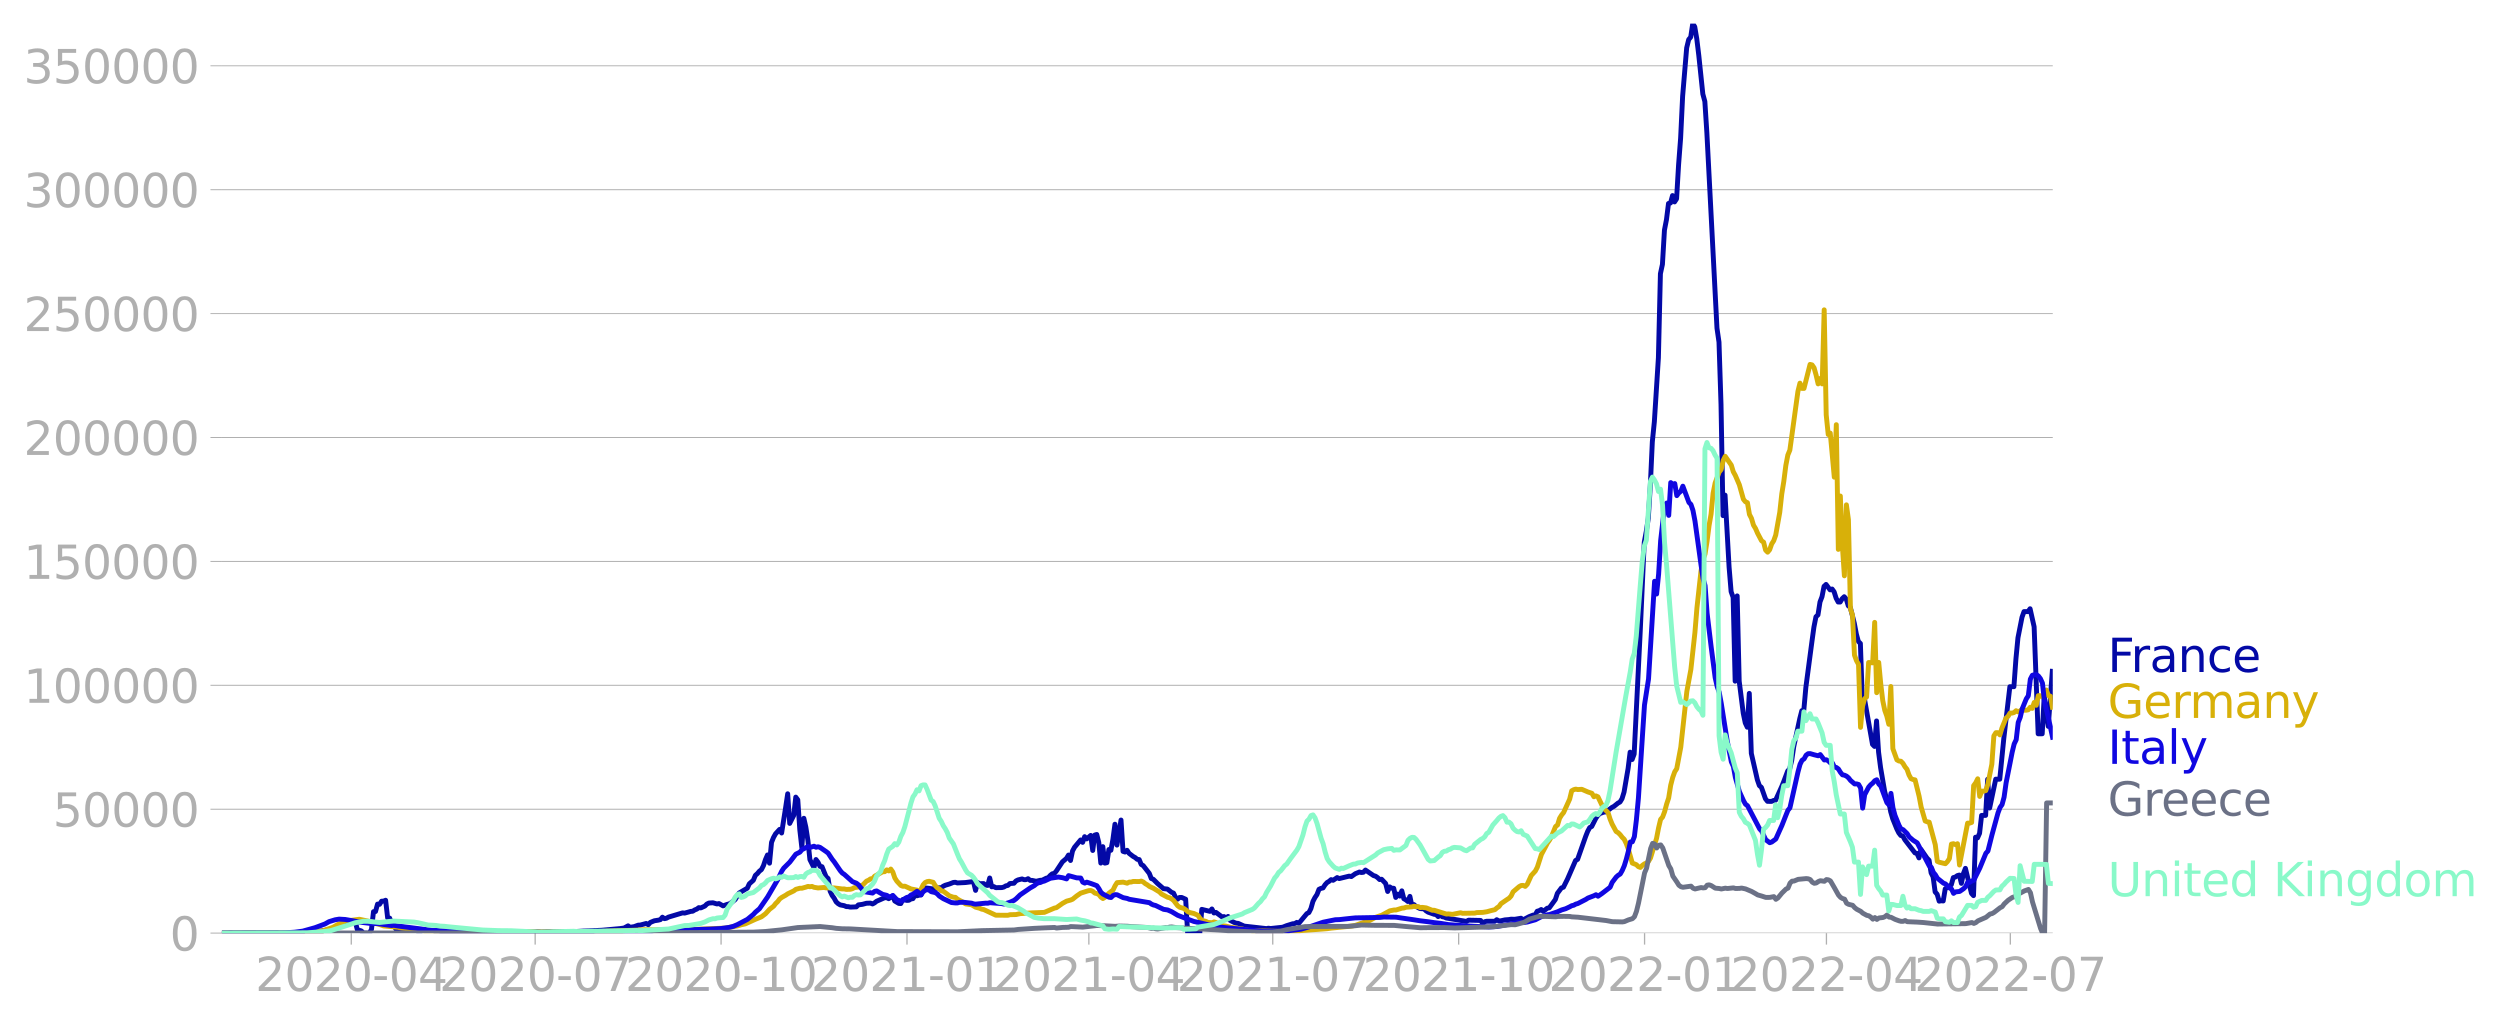 <svg xmlns:xlink="http://www.w3.org/1999/xlink" width="1015.94" height="416.199" viewBox="0 0 761.955 312.149" xmlns="http://www.w3.org/2000/svg"><defs><style>*{stroke-linejoin:round;stroke-linecap:butt}</style></defs><g id="figure_1"><path d="M0 312.15h761.955V0H0v312.15z" style="fill:none" id="patch_1"/><g id="axes_1"><path d="M67.645 284.4h558V7.2h-558v277.2z" style="fill:none" id="patch_2"/><g id="matplotlib.axis_1"><g id="xtick_1"><g id="line2d_1"><defs><path id="m9b66d84c8f" d="M0 0v3.5" style="stroke:#b0b0b0;stroke-width:.4"/></defs><use xlink:href="#m9b66d84c8f" x="107.062" y="284.4" style="fill:#b0b0b0;stroke:#b0b0b0;stroke-width:.4"/></g><g style="fill:#b0b0b0" transform="matrix(.14 0 0 -.14 77.814 302.038)" id="text_1"><defs><path id="DejaVuSans-32" d="M1228 531h2203V0H469v531q359 372 979 998 621 627 780 809 303 340 423 576 121 236 121 464 0 372-261 606-261 235-680 235-297 0-627-103-329-103-704-313v638q381 153 712 231 332 78 607 78 725 0 1156-363 431-362 431-968 0-288-108-546-107-257-392-607-78-91-497-524-418-433-1181-1211z" transform="scale(.016)"/><path id="DejaVuSans-30" d="M2034 4250q-487 0-733-480-245-479-245-1442 0-959 245-1439 246-480 733-480 491 0 736 480 246 480 246 1439 0 963-246 1442-245 480-736 480zm0 500q785 0 1199-621 414-620 414-1801 0-1178-414-1799Q2819-91 2034-91q-784 0-1198 620-414 621-414 1799 0 1181 414 1801 414 621 1198 621z" transform="scale(.016)"/><path id="DejaVuSans-2d" d="M313 2009h1684v-512H313v512z" transform="scale(.016)"/><path id="DejaVuSans-34" d="M2419 4116 825 1625h1594v2491zm-166 550h794V1625h666v-525h-666V0h-628v1100H313v609l1940 2957z" transform="scale(.016)"/></defs><use xlink:href="#DejaVuSans-32"/><use xlink:href="#DejaVuSans-30" x="63.623"/><use xlink:href="#DejaVuSans-32" x="127.246"/><use xlink:href="#DejaVuSans-30" x="190.869"/><use xlink:href="#DejaVuSans-2d" x="254.492"/><use xlink:href="#DejaVuSans-30" x="290.576"/><use xlink:href="#DejaVuSans-34" x="354.199"/></g></g><g id="xtick_2"><use xlink:href="#m9b66d84c8f" x="163.109" y="284.4" style="fill:#b0b0b0;stroke:#b0b0b0;stroke-width:.4" id="line2d_2"/><g style="fill:#b0b0b0" transform="matrix(.14 0 0 -.14 133.86 302.038)" id="text_2"><defs><path id="DejaVuSans-37" d="M525 4666h3000v-269L1831 0h-659l1594 4134H525v532z" transform="scale(.016)"/></defs><use xlink:href="#DejaVuSans-32"/><use xlink:href="#DejaVuSans-30" x="63.623"/><use xlink:href="#DejaVuSans-32" x="127.246"/><use xlink:href="#DejaVuSans-30" x="190.869"/><use xlink:href="#DejaVuSans-2d" x="254.492"/><use xlink:href="#DejaVuSans-30" x="290.576"/><use xlink:href="#DejaVuSans-37" x="354.199"/></g></g><g id="xtick_3"><use xlink:href="#m9b66d84c8f" x="219.771" y="284.4" style="fill:#b0b0b0;stroke:#b0b0b0;stroke-width:.4" id="line2d_3"/><g style="fill:#b0b0b0" transform="matrix(.14 0 0 -.14 190.523 302.038)" id="text_3"><defs><path id="DejaVuSans-31" d="M794 531h1031v3560L703 3866v575l1116 225h631V531h1031V0H794v531z" transform="scale(.016)"/></defs><use xlink:href="#DejaVuSans-32"/><use xlink:href="#DejaVuSans-30" x="63.623"/><use xlink:href="#DejaVuSans-32" x="127.246"/><use xlink:href="#DejaVuSans-30" x="190.869"/><use xlink:href="#DejaVuSans-2d" x="254.492"/><use xlink:href="#DejaVuSans-31" x="290.576"/><use xlink:href="#DejaVuSans-30" x="354.199"/></g></g><g id="xtick_4"><use xlink:href="#m9b66d84c8f" x="276.433" y="284.4" style="fill:#b0b0b0;stroke:#b0b0b0;stroke-width:.4" id="line2d_4"/><g style="fill:#b0b0b0" transform="matrix(.14 0 0 -.14 247.185 302.038)" id="text_4"><use xlink:href="#DejaVuSans-32"/><use xlink:href="#DejaVuSans-30" x="63.623"/><use xlink:href="#DejaVuSans-32" x="127.246"/><use xlink:href="#DejaVuSans-31" x="190.869"/><use xlink:href="#DejaVuSans-2d" x="254.492"/><use xlink:href="#DejaVuSans-30" x="290.576"/><use xlink:href="#DejaVuSans-31" x="354.199"/></g></g><g id="xtick_5"><use xlink:href="#m9b66d84c8f" x="331.864" y="284.4" style="fill:#b0b0b0;stroke:#b0b0b0;stroke-width:.4" id="line2d_5"/><g style="fill:#b0b0b0" transform="matrix(.14 0 0 -.14 302.616 302.038)" id="text_5"><use xlink:href="#DejaVuSans-32"/><use xlink:href="#DejaVuSans-30" x="63.623"/><use xlink:href="#DejaVuSans-32" x="127.246"/><use xlink:href="#DejaVuSans-31" x="190.869"/><use xlink:href="#DejaVuSans-2d" x="254.492"/><use xlink:href="#DejaVuSans-30" x="290.576"/><use xlink:href="#DejaVuSans-34" x="354.199"/></g></g><g id="xtick_6"><use xlink:href="#m9b66d84c8f" x="387.91" y="284.4" style="fill:#b0b0b0;stroke:#b0b0b0;stroke-width:.4" id="line2d_6"/><g style="fill:#b0b0b0" transform="matrix(.14 0 0 -.14 358.662 302.038)" id="text_6"><use xlink:href="#DejaVuSans-32"/><use xlink:href="#DejaVuSans-30" x="63.623"/><use xlink:href="#DejaVuSans-32" x="127.246"/><use xlink:href="#DejaVuSans-31" x="190.869"/><use xlink:href="#DejaVuSans-2d" x="254.492"/><use xlink:href="#DejaVuSans-30" x="290.576"/><use xlink:href="#DejaVuSans-37" x="354.199"/></g></g><g id="xtick_7"><use xlink:href="#m9b66d84c8f" x="444.572" y="284.4" style="fill:#b0b0b0;stroke:#b0b0b0;stroke-width:.4" id="line2d_7"/><g style="fill:#b0b0b0" transform="matrix(.14 0 0 -.14 415.324 302.038)" id="text_7"><use xlink:href="#DejaVuSans-32"/><use xlink:href="#DejaVuSans-30" x="63.623"/><use xlink:href="#DejaVuSans-32" x="127.246"/><use xlink:href="#DejaVuSans-31" x="190.869"/><use xlink:href="#DejaVuSans-2d" x="254.492"/><use xlink:href="#DejaVuSans-31" x="290.576"/><use xlink:href="#DejaVuSans-30" x="354.199"/></g></g><g id="xtick_8"><use xlink:href="#m9b66d84c8f" x="501.234" y="284.4" style="fill:#b0b0b0;stroke:#b0b0b0;stroke-width:.4" id="line2d_8"/><g style="fill:#b0b0b0" transform="matrix(.14 0 0 -.14 471.986 302.038)" id="text_8"><use xlink:href="#DejaVuSans-32"/><use xlink:href="#DejaVuSans-30" x="63.623"/><use xlink:href="#DejaVuSans-32" x="127.246"/><use xlink:href="#DejaVuSans-32" x="190.869"/><use xlink:href="#DejaVuSans-2d" x="254.492"/><use xlink:href="#DejaVuSans-30" x="290.576"/><use xlink:href="#DejaVuSans-31" x="354.199"/></g></g><g id="xtick_9"><use xlink:href="#m9b66d84c8f" x="556.665" y="284.4" style="fill:#b0b0b0;stroke:#b0b0b0;stroke-width:.4" id="line2d_9"/><g style="fill:#b0b0b0" transform="matrix(.14 0 0 -.14 527.417 302.038)" id="text_9"><use xlink:href="#DejaVuSans-32"/><use xlink:href="#DejaVuSans-30" x="63.623"/><use xlink:href="#DejaVuSans-32" x="127.246"/><use xlink:href="#DejaVuSans-32" x="190.869"/><use xlink:href="#DejaVuSans-2d" x="254.492"/><use xlink:href="#DejaVuSans-30" x="290.576"/><use xlink:href="#DejaVuSans-34" x="354.199"/></g></g><g id="xtick_10"><use xlink:href="#m9b66d84c8f" x="612.711" y="284.4" style="fill:#b0b0b0;stroke:#b0b0b0;stroke-width:.4" id="line2d_10"/><g style="fill:#b0b0b0" transform="matrix(.14 0 0 -.14 583.463 302.038)" id="text_10"><use xlink:href="#DejaVuSans-32"/><use xlink:href="#DejaVuSans-30" x="63.623"/><use xlink:href="#DejaVuSans-32" x="127.246"/><use xlink:href="#DejaVuSans-32" x="190.869"/><use xlink:href="#DejaVuSans-2d" x="254.492"/><use xlink:href="#DejaVuSans-30" x="290.576"/><use xlink:href="#DejaVuSans-37" x="354.199"/></g></g></g><g id="matplotlib.axis_2"><g id="ytick_1"><path d="M67.645 284.4h558" clip-path="url(#pcc950c74ef)" style="fill:none;stroke:#b0b0b0;stroke-width:.3;stroke-linecap:square" id="line2d_11"/><g id="line2d_12"><defs><path id="m8604fef114" d="M0 0h-3.5" style="stroke:#b0b0b0;stroke-width:.3"/></defs><use xlink:href="#m8604fef114" x="67.645" y="284.4" style="fill:#b0b0b0;stroke:#b0b0b0;stroke-width:.3"/></g><use xlink:href="#DejaVuSans-30" style="fill:#b0b0b0" transform="matrix(.14 0 0 -.14 51.737 289.719)" id="text_11"/></g><g id="ytick_2"><path d="M67.645 246.636h558" clip-path="url(#pcc950c74ef)" style="fill:none;stroke:#b0b0b0;stroke-width:.3;stroke-linecap:square" id="line2d_13"/><use xlink:href="#m8604fef114" x="67.645" y="246.636" style="fill:#b0b0b0;stroke:#b0b0b0;stroke-width:.3" id="line2d_14"/><g style="fill:#b0b0b0" transform="matrix(.14 0 0 -.14 16.108 251.955)" id="text_12"><defs><path id="DejaVuSans-35" d="M691 4666h2478v-532H1269V2991q137 47 274 70 138 23 276 23 781 0 1237-428 457-428 457-1159 0-753-469-1171Q2575-91 1722-91q-294 0-599 50Q819 9 494 109v635q281-153 581-228t634-75q541 0 856 284 316 284 316 772 0 487-316 771-315 285-856 285-253 0-505-56-251-56-513-175v2344z" transform="scale(.016)"/></defs><use xlink:href="#DejaVuSans-35"/><use xlink:href="#DejaVuSans-30" x="63.623"/><use xlink:href="#DejaVuSans-30" x="127.246"/><use xlink:href="#DejaVuSans-30" x="190.869"/><use xlink:href="#DejaVuSans-30" x="254.492"/></g></g><g id="ytick_3"><path d="M67.645 208.872h558" clip-path="url(#pcc950c74ef)" style="fill:none;stroke:#b0b0b0;stroke-width:.3;stroke-linecap:square" id="line2d_15"/><use xlink:href="#m8604fef114" x="67.645" y="208.872" style="fill:#b0b0b0;stroke:#b0b0b0;stroke-width:.3" id="line2d_16"/><g style="fill:#b0b0b0" transform="matrix(.14 0 0 -.14 7.2 214.191)" id="text_13"><use xlink:href="#DejaVuSans-31"/><use xlink:href="#DejaVuSans-30" x="63.623"/><use xlink:href="#DejaVuSans-30" x="127.246"/><use xlink:href="#DejaVuSans-30" x="190.869"/><use xlink:href="#DejaVuSans-30" x="254.492"/><use xlink:href="#DejaVuSans-30" x="318.115"/></g></g><g id="ytick_4"><path d="M67.645 171.108h558" clip-path="url(#pcc950c74ef)" style="fill:none;stroke:#b0b0b0;stroke-width:.3;stroke-linecap:square" id="line2d_17"/><use xlink:href="#m8604fef114" x="67.645" y="171.108" style="fill:#b0b0b0;stroke:#b0b0b0;stroke-width:.3" id="line2d_18"/><g style="fill:#b0b0b0" transform="matrix(.14 0 0 -.14 7.2 176.427)" id="text_14"><use xlink:href="#DejaVuSans-31"/><use xlink:href="#DejaVuSans-35" x="63.623"/><use xlink:href="#DejaVuSans-30" x="127.246"/><use xlink:href="#DejaVuSans-30" x="190.869"/><use xlink:href="#DejaVuSans-30" x="254.492"/><use xlink:href="#DejaVuSans-30" x="318.115"/></g></g><g id="ytick_5"><path d="M67.645 133.344h558" clip-path="url(#pcc950c74ef)" style="fill:none;stroke:#b0b0b0;stroke-width:.3;stroke-linecap:square" id="line2d_19"/><use xlink:href="#m8604fef114" x="67.645" y="133.344" style="fill:#b0b0b0;stroke:#b0b0b0;stroke-width:.3" id="line2d_20"/><g style="fill:#b0b0b0" transform="matrix(.14 0 0 -.14 7.2 138.663)" id="text_15"><use xlink:href="#DejaVuSans-32"/><use xlink:href="#DejaVuSans-30" x="63.623"/><use xlink:href="#DejaVuSans-30" x="127.246"/><use xlink:href="#DejaVuSans-30" x="190.869"/><use xlink:href="#DejaVuSans-30" x="254.492"/><use xlink:href="#DejaVuSans-30" x="318.115"/></g></g><g id="ytick_6"><path d="M67.645 95.58h558" clip-path="url(#pcc950c74ef)" style="fill:none;stroke:#b0b0b0;stroke-width:.3;stroke-linecap:square" id="line2d_21"/><use xlink:href="#m8604fef114" x="67.645" y="95.581" style="fill:#b0b0b0;stroke:#b0b0b0;stroke-width:.3" id="line2d_22"/><g style="fill:#b0b0b0" transform="matrix(.14 0 0 -.14 7.2 100.9)" id="text_16"><use xlink:href="#DejaVuSans-32"/><use xlink:href="#DejaVuSans-35" x="63.623"/><use xlink:href="#DejaVuSans-30" x="127.246"/><use xlink:href="#DejaVuSans-30" x="190.869"/><use xlink:href="#DejaVuSans-30" x="254.492"/><use xlink:href="#DejaVuSans-30" x="318.115"/></g></g><g id="ytick_7"><path d="M67.645 57.817h558" clip-path="url(#pcc950c74ef)" style="fill:none;stroke:#b0b0b0;stroke-width:.3;stroke-linecap:square" id="line2d_23"/><use xlink:href="#m8604fef114" x="67.645" y="57.817" style="fill:#b0b0b0;stroke:#b0b0b0;stroke-width:.3" id="line2d_24"/><g style="fill:#b0b0b0" transform="matrix(.14 0 0 -.14 7.2 63.136)" id="text_17"><defs><path id="DejaVuSans-33" d="M2597 2516q453-97 707-404 255-306 255-756 0-690-475-1069Q2609-91 1734-91q-293 0-604 58T488 141v609q262-153 574-231 313-78 654-78 593 0 904 234t311 681q0 413-289 645-289 233-804 233h-544v519h569q465 0 712 186t247 536q0 359-255 551-254 193-729 193-260 0-557-57-297-56-653-174v562q360 100 674 150t592 50q719 0 1137-327 419-326 419-882 0-388-222-655t-631-370z" transform="scale(.016)"/></defs><use xlink:href="#DejaVuSans-33"/><use xlink:href="#DejaVuSans-30" x="63.623"/><use xlink:href="#DejaVuSans-30" x="127.246"/><use xlink:href="#DejaVuSans-30" x="190.869"/><use xlink:href="#DejaVuSans-30" x="254.492"/><use xlink:href="#DejaVuSans-30" x="318.115"/></g></g><g id="ytick_8"><path d="M67.645 20.053h558" clip-path="url(#pcc950c74ef)" style="fill:none;stroke:#b0b0b0;stroke-width:.3;stroke-linecap:square" id="line2d_25"/><use xlink:href="#m8604fef114" x="67.645" y="20.053" style="fill:#b0b0b0;stroke:#b0b0b0;stroke-width:.3" id="line2d_26"/><g style="fill:#b0b0b0" transform="matrix(.14 0 0 -.14 7.2 25.372)" id="text_18"><use xlink:href="#DejaVuSans-33"/><use xlink:href="#DejaVuSans-35" x="63.623"/><use xlink:href="#DejaVuSans-30" x="127.246"/><use xlink:href="#DejaVuSans-30" x="190.869"/><use xlink:href="#DejaVuSans-30" x="254.492"/><use xlink:href="#DejaVuSans-30" x="318.115"/></g></g></g><path d="m67.645 284.4 24.636-.107 3.08-.224 2.463-.309 2.463-.435 1.232-.375 1.232-.299 2.464-.79.615-.107.616-.581.616-.203.616.196.616-.155.616 2.344 1.232.372.616.673h1.847l.616-1.151.616-5.384.616-.052.616-2.259.616.07.616-.949.616-.035.615-.255.616 5.358.616.075.616 1.595.616.152.616 1.541.616-.1.616.23.616.05 1.231-.184.616.351.616-.316.616.247 1.232.125 1.232.554.616-.603 1.847.08 1.848.077.616.39 8.622.19.616-.332.616.017 1.232-.207 1.232.089.616.367 1.231-.109.616.132 1.848-.127.616-.415.616.43 3.08-.017 3.695-.017 3.079.023.616.081 2.463-.135 1.232.088 1.848-.087 3.08.02h1.231l3.08-.005 3.695-.223 1.848-.06 1.847-.098 1.848-.092 5.543-.505 1.232-.172 1.232-.664.616.445 1.231-.204 1.232-.45.616-.029 1.848-.489.616.378.616-.693 1.231-.503 1.232-.192.616-.163.616-.734.616.443.616-.133.616-.339 4.31-1.293.617.073 1.232-.34.615-.18.616-.05.616-.4.616-.24.616-.453.616.085 1.232-.564.616-.612.615-.31 1.232-.081 1.232.358.616-.122 1.232.706 1.232-.449.615-.144.616-.357 1.232-.967 1.232-2.024 2.463-1.445.616-1.333 1.232-1.086.616-1.494.616-.547.616-.729.616-.48.616-1.192.615-1.858.616-1.416.616 2.506.616-6.336.616-1.52.616-1.094 1.232-1.343.616 1.097 1.231-7.838.616-4.116.616 9.028 1.232-2.445.616-5.562.616.821.616 9.136.616 5.393.615-8.904.616 2.726.616 3.972.616 5.902 1.232 2.454.616-2.48.616.815.616 1.27.616.094 1.231 3.059.616.538.616 3.85.616 1.304.616.84.616 1.132.616.56.616.364 1.231.24.616.273.616.024.616.136 1.848-.075.616-.604 1.231-.166 1.232-.328 1.232-.04.616.25.616-.328.616-.488 2.463-1.075.616-.014.616.295 1.232-.832.616 1.547 1.232.738.615.04.616-1.244 1.232.283.616-.04.616-.392.616-.105.616-1.008.616.144.615-.19.616-.055.616-1.803.616-.373 1.232.145 1.232.182 1.847-.365.616.002.616-.46.616-.305 1.232-.365 1.232-.484.616-.054.615.203 2.464-.124 1.848-.236.616.059.615 2.567.616-2.414.616.373 1.232-.036.616.466.616.107.616-2.272.616 2.687.616-.07.615.328 1.848-.029.616-.155.616-.37.616-.122.616-.58 1.231-.091.616-.7.616-.312 1.232-.305.616.225.616-.008.616-.289.616.509.616.014 1.231.262 1.232-.292.616-.033 1.232-.61.616-.17.616-.687.615-.498.616-.1.616-.739 1.848-2.792 1.232-1.057.616-1.007.615 1.654.616-2.9.616-1.142 1.848-2.213.616.724.616-1.73.616.685 1.231-1.06.616 4.582.616-4.695.616-.182.616 2.446.616 6.271.616-5.001.616 5.019.616-.134.615-4.02.616.241.616-3.353.616-4.594.616 6.365 1.232-7.634.616 9.551.616.199.616-.534.615.926 1.232.945.616.348.616.526.616.081.616 1.484.616.365 1.847 2.359.616 1.573.616.237 1.232 1.239 1.848 1.606 1.231.136 1.232.981.616.243.616 1.306.616.55.616-.53.616-.005 1.231.54.616 10.342h3.696l.616-7.246 2.463.602.616-.723.616 1.22.616-.176 1.848 1.368.615-.087.616.413.616-.455.616 1.196 1.232.621.616.238.616.052 1.847.832 6.775.762.616-.128.616.103 3.695-.397 1.232-.484 1.848-.571.616-.05.616-.364.616.284 2.463-2.967.616-.315.616-1.215.616-2.171.616-1.192.616-.914.615-1.59.616-.292.616-.132.616-.961.616-.686.616-.359.616-.529.616.203 1.232-.825.615.305 3.08-.755.616.148 1.232-.879 1.231-.511.616.154.616-.087.616-.667 2.464 1.685.615.185.616.428.616.592.616-.085 1.232 1.298.616 2.426.616-1.394.616.396.616.025.615 2.793.616-1.017.616.597.616-1.594.616 2.406.616.347.616.5.616-1.565.616 2.934.615-.428.616.562 1.232.65 1.232.088.616.598.616.403 1.847.655.616.084.616.613.616-.728.616.764.616.116.616.281 6.159 1.038.616-.376 3.695.08.616.876.616-.48.616-.15 2.463.016.616-.483.616.364.616-.029 1.232-.28 1.232-.101.615-.108 1.232.016 1.848-.311.616.503 1.847-.983 1.232-.483.616-.038.616-1.129.616-.176.616-.35.616.56 1.231-.967.616-.115 1.848-2.534.616-1.876 1.232-1.648.616-.22 1.231-2.47 2.464-5.667.616-.347 2.463-7.001.616-1.551.616-1.14.616-.333 1.232-2.451.616-.911.616-.571 1.232-.448.615-.05 1.848-1.375.616-.322 1.232-.997.616-.327.616-1.022.615-2.006 1.232-7.198.616-4.971.616 2.241.616-1.656 1.232-24.905.616-12.398 1.231-27.253.616-3.316.616-3.993.616-9.945.616-13.39.616-6.08 1.232-19.485.616-25.643.615-2.854.616-10.45.616-3.19.616-4.909.616-.16.616-2.259.616 1.939.616-.941.616-10.407.615-8.058.616-12.832 1.232-14.72.616-2.537.616-.736.616-4.109.616.954.616 3.638.616 5.088 1.231 11.772.616 2.269.616 9.56 3.08 59.522.615 4.273.616 18.994.616 33.88.616-6.25 1.232 21.981.616 7.431.616 1.752.616 25.542.616-25.989.615 25.973 1.232 9.765.616 2.972.616 1.309.616-10.31.616 18.274 1.847 8.082.616 1.77.616.51 1.232 3.485.616.778 1.232.035.616-.294.616-.06 1.847-4.106.616-1.512 1.232-3.297.616-.68.616-2.555.616-4.169 1.847-8.59.616-2.4.616-.206.616-6.884 1.848-13.946.616-4.468.615-3.118.616-.569.616-3.936.616-1.615.616-3.147.616-.587 1.232 1.652.616-.25.615.855.616 1.955.616 1.15.616.005.616-1.043.616-.581.616.71.616 2.049.616.482 1.231 4.864.616 3.258.616 2.267.616.618.616 17.832.616-1.001 2.463 13.933.616.62.616-7.769.616 9.494.616 4.745 1.232 7.19.616 2.398.616.572.615 3.278.616 2.127 1.232 3.066.616 1.243.616.799.616.15.616 1.15 3.08 4.003.615.152.616 1.374.616-2.578 1.848 2.667.615.634.616 3.84.616 1.235.616 4.569.616.713.616 2.107.616-.116.616.057.616-3.703 1.231-.78.616-.447.616-2.19.616-.172.616-.443.616-.167.616 2.536.616-2.987.616-1.594 1.847 7.644.616.668.616-17.797.616.203.616-1.395.616-5.452 1.231-.01.616-11 .616 8.75 1.848-8.79h1.232l1.232-12.433 1.847-15.753h1.232l.616-8.47.616-6.431 1.232-6.244.615-1.74h1.232l.616-.873 1.232 5.496 1.232 32.617h1.232l.615-11.476.616 5.158.616 4.055 1.232-16.772h0" clip-path="url(#pcc950c74ef)" style="fill:none;stroke:#0309a6;stroke-width:1.5;stroke-linecap:square" id="line2d_27"/><path d="m67.645 284.4 25.252-.104 2.463-.169 2.464-.36.616-.082 3.08-1.083 1.231-.722 1.232-.537.616-.387.616-.218 4.31-.564 3.696.786.616.336 1.848.476 1.232.437 4.31.405 1.233.245 6.774.789 1.232.013 7.39.252 1.849.063 16.629.088 3.08-.13 4.31.126 13.55-.02 5.543-.139 11.702-.433 1.848-.1 9.854.102 1.848-.093 2.463-.076 8.007-.332 2.464-.104 3.695-.652 1.232-.362 1.232-.277 1.847-.831 1.232-.563 1.232-.497.616-.265 1.231-.924 1.232-1.345 1.232-.96.616-.796.616-.592.616-.803.616-.468 1.231-.692.616-.426 1.232-.59.616-.304.616-.469 1.232-.335.616.002 1.231-.34.616-.219.616.101.616-.1.616.274 1.232.198 1.847-.146.616.13 2.464.01 2.463.317.616-.005.616.147 1.232-.045.616-.175.616-.341 1.232-.174.616-.383.615-.176 1.232-1.246.616-.262.616-.435.616-.04.616-.747 2.463-1.357.616-.03.616-.55.616.322.616-.568.616.89.616 1.817.616.972 1.231 1.328.616.246.616-.038 1.848.843 1.848.36.615.665.616-.963.616-1.295.616-.715.616-.286.616-.098 1.232.31.616 1.022.615.65.616.33.616.578.616.154 1.232.906.616.486 1.232.42.616.044.615.535 1.848 1.02.616.442 1.848.268 1.231.738 1.232.318.616.278.616.116 3.695 1.729 3.696.012.616-.168 1.847-.046 1.232-.275 1.848-.126 1.848-.12 1.231-.041 2.464-.1 3.08-1.306.615-.132 1.848-1.304 1.232-.68 1.231-.336.616-.256 1.232-.997 1.232-.85 1.848-.59.616-.178.615-.034.616.253.616.537.616.149.616.287.616.796.616.42.616-.386 1.231-1.255 1.232-.935.616-1.297.616-.973 1.848-.151 1.232.324.615-.344.616-.01.616-.185 1.848.038.616-.147.616.286.616.516.615.347.616.48 1.232.565 1.848 1.125.616.63 1.847.984.616.152.616.338.616.489 1.232 1.612.616.448 1.232.37.615.417.616.553.616.277 1.232.28 1.232.543.616.907.616.646 1.231.329.616.309 1.232.09.616-.248.616.18 1.232.793 1.231.245.616.063 1.232.336 3.695.537 1.232.348 1.848.178 10.47.251 6.775-.459 4.311-.312 1.232-.1 1.232-.174 6.159-.612 1.232-.23 2.463-.893 1.232-.256 2.463-1.32 1.232-.417.616-.198 2.464-1.34 1.232-.244h.615l1.848-.57.616-.058.616-.22 1.848-.13.615-.184.616.138.616-.04.616.335.616-.083 1.232.163 1.848.73.615.001 3.696 1.15.616-.048 1.231.13 2.464-.483.616.174 3.695-.065.616-.156 1.848-.06 1.232-.197 1.231-.341 1.232-.296.616-.552.616-.399.616-.869 1.848-1.269.616-.4.615-.668.616-1.29 1.848-1.58.616-.334.616-.036.616.303.616-.638 1.231-2.688 1.232-1.35.616-1.188 1.232-3.833 1.847-3.513.616-.873.616-1.102 1.232-3.057.616-.467.616-2.033.616-.996.616-.759 1.847-4.092.616-2.53.616-.345.616-.18.616.138 1.232-.08 1.847.802 1.232.418.616 1.046.616-.26.616.28 1.232 2.576.616 1.016 1.231 1.222.616 1.974.616 1.504 1.232 2.288.616.356.616.61.616.798.615.609.616 1.267.616 1.677 1.232 4.3 1.232.487.616.606.616.233.616-.627.615-.45.616-.261.616-.497.616-1.023 1.848-5.992.616-3.183.616-2.593.615-.727.616-1.633.616-2.321.616-1.843.616-3.872.616-2.388.616-1.721.616-.96 1.231-6.539 1.848-16.993 1.232-6.71 1.232-11.245.616-7.51 1.231-11.188.616-3.618.616-1.61.616-3.848.616-4.801.616-3.559.616-6.332.616-3.091 1.231-3.362.616-.75.616-2.779.616-1.267 1.848 2.666.616 2.028.616 1.118 1.231 2.86 1.232 4.403.616.77.616.28.616 3.594.616 1.179.616 2.082.616 1.004.615 1.432 1.232 2.335.616.41.616 2.442.616.61.616-.74.616-1.766.616-.969.616-1.734 1.231-6.92.616-5.62.616-3.802.616-4.842.616-3.207.616-1.505 2.463-17.913.616-2.498.616 1.599.616.007 1.848-7.314.616.145.616.886.615 2.22.616 2.677.616-1.648.616 1.646.616-22.561.616 31.997.616 5.996.616-.427 1.231 13.428.616-15.994.616 38.004.616-16.264.616 15.212.616 9.106.616-21.627.616 4.504.616 27.12.615 1.985.616 12.203.616 1.693.616 1.112.616 19.201.616-6.466.616-2.261.616-.524.616-10.521 1.231.108.616-12.334.616 21.426.616-9.218.616 6.485.616 5.155.616 2.963.616 1.732.616 2.512.615-11.505.616 18.946 1.232 3.408.616.348.616.074.616.642.616 1.038.616.778.616 1.734.615 1.122.616.252.616.113 1.232 4.992.616 3.263 1.232 4.27.616.251.615.115 1.848 6.877.616 5.077.616.26 1.848.447.616-.628.615-.949.616-4.406.616-.12.616.292.616-.282.616 6.488 2.463-12.76h.616l.616-.216.616-11.231.616-.83.616-1.241.616 5.369.616-1.61.616-.001.615-.169.616-1.862 1.232-6.161.616-8.64.616-.979h.616l.616.663.616-2.075 1.231-3.024.616-.53.616-1.007h.616l.616-.169.616-.557.616.348.616-.295.616-.5.615.297h.616l.616-.122.616-.78.616.336.616-1.807.616.867.616-2.927h.616l.616.377.615-.643.616-1.445.616 1.675.616.203.616 3.349h0" clip-path="url(#pcc950c74ef)" style="fill:none;stroke:#d8b009;stroke-width:1.5;stroke-linecap:square" id="line2d_28"/><path d="m67.645 284.4 19.093-.094 3.08-.19 2.463-.329 3.695-1.035 3.08-1.149 1.231-.701 1.848-.566 1.232-.204 1.848.108 2.463.421 1.848.366 1.232.158 1.847.22 2.464.092 1.232.172 1.231.179 1.848.236.616-.076 1.848.296 9.854 1.246 1.232.025 6.159.332 14.781.284 2.464.034 3.695-.035 10.47.058 13.55-.056 10.47-.251 7.39-.51 3.08-.064 2.464-.062 3.695.033 5.543-.183 3.08-.167 2.463-.338 1.232-.309 1.232-.516 3.08-1.618 1.847-1.53.616-.674 1.232-1.046 2.463-3.56 3.08-5.275 1.232-2.595.616-.932 1.847-1.84 1.848-2.422 1.232-.618.616-.74 1.231-.634.616-.335.616.276 1.232-.372.616.313.616-.142.616.194 1.847 1.272.616.478 1.232 1.876.616.774 1.848 2.702.615.707.616.418 2.464 2.203 1.232.481.616.487 1.231 1.53.616.58 2.464.405.616-.52.616-.133 1.847 1.053 1.232.29.616.394.616.021.616-.392 1.232 1.302 1.231.474.616-.248.616-.587.616-.342.616-.153.616-.573.616-.24 1.232-.893 1.231 1.05.616-.879.616-.472.616-.187.616.122.616.491 1.232.276.615.396.616.656 1.232.804 1.232.582 1.232.592 1.232.128.615-.01.616-.175 1.232-.025 2.464.276.616.217.615.076 3.08-.299.616.025.616-.16 3.695.277.616.15 1.848-.579 1.231-.561.616-.468 1.232-1.201 3.08-2.123 1.231-.7.616-.51.616-.355.616-.084.616-.287.616-.155 1.848-.861 1.847-.28.616-.083 1.232.197 1.232.365.616-.998 2.463.677 1.232.057.616 1.251.616.29.616-.285 1.231.394 1.232.45.616.24.616.895.616 1.1.616.537 1.847.968.616.097.616-.612.616-.267.616.026 1.848.89 1.232.246.615.25 6.16 1.037.615.433.616.27.616.138 2.464 1.187 1.231.186 1.232.529 1.848 1.103 1.848.719 3.079 1.158 1.848.405 2.463.592 1.848.264 1.232.363 2.463.293 3.696.346 7.39.744 4.928-.006 2.463-.116 4.311-.528 3.08-.882 3.695-1.253 1.848-.379 1.848-.369 1.231-.042 1.848-.21 1.848-.196 1.232-.12 7.39-.134 1.232-.128 3.695.053 2.464.356 3.08.446 1.847.295 2.464.297 1.847.272 1.848.203 2.464.39 3.08.23 3.695.232 5.543.269 2.463-.148 6.775-1.293.616-.03.616.131 1.232-.176 2.463-.684 1.848-.962 1.847-.57.616-.07 2.464-.844 1.232-.555 1.232-.37 1.231-.582.616-.338.616-.143.616-.348.616-.169 2.463-1.265.616-.405 1.848-.711.616-.31.616.463 1.232-.85 2.463-1.897.616-1.466 1.232-1.635.616-.549.616-.378.616-1.091.615-1.418.616-1.994.616-2.37.616-2.885.616-.062.616-1.575.616-5.127.616-6.656 1.232-18.999.615-9.33 1.232-7.929 1.848-29.783.616 3.88.616-6.073.616-10.197 1.231-10.687.616-.768.616 3.76.616-9.988.616.496.616-.196.616 3.67.616-.82.615-.514.616-1.542 1.848 4.947.616.617.616 1.818.616 3.24 1.847 13.377.616 4.141.616 2.162.616 8.413 1.232 10.218 1.232 9.46.616 2.716.615 1.73.616 3.33 1.848 11.636 1.232 6.212.616 1.383.616 3.389 1.231 4.31 1.232 2.732.616 1.094.616.463 3.695 7.06.616.669 1.232 2.613 1.232.93.616-.216 1.232-.906 1.231-2.75.616-1.356 1.232-3.125.616-1.525.616-.76 2.463-10.986.616-2.27.616-1.245.616-.405.616-1.132.616-.454.616-.03 1.232.36 1.231.305.616-.366 1.232 1.644.616-.07.616.346.616.605.616.025.615 1.228.616.164.616.458.616 1.014.616.754.616.118.616.283.616.524.616.788 1.231 1.063.616-.012.616.18.616 1.092.616 6.12.616-4.084 1.232-2.355.616-.701.615-.496.616-.722.616-.287.616 1.296.616.643 1.232 3.384.616 1.646.616.67.615-3.498.616 4.4.616 2.3 1.232 3.05.616 1.119.616.178 1.232 1.205.616.996 1.231 1.056 1.232.77 3.695 7.073.616.405.616 1.531.616.732.616 1.063 1.848 1.486.616.235 1.231 1.225.616.34.616 1.308.616-.452 1.232-.124 1.232-.86.616-.627.615-1.33.616.039.616-.41.616-.22 1.848-3.746 1.847-4.49.616-.673 1.232-4.908 1.848-6.744.616-1.626.616-.876.616-2.254.615-4.38 1.232-6.18.616-3.137.616-2.546.616-1.28.616-5.271.616-1.571.616-2.606 1.231-3.013.616-.933.616-5.058.616-1.191.616-.17.616-.026.616.423.616.811.616 1.356.615 5.58 1.232 5.151 1.232 5.758h0" clip-path="url(#pcc950c74ef)" style="fill:none;stroke:#1007e1;stroke-width:1.5;stroke-linecap:square" id="line2d_29"/><path d="m67.645 284.4 120.1-.11 11.701-.062 6.16.03 24.02-.166 3.694-.19 4.928-.501 4.927-.702 6.775-.308 3.695.363 1.232.192 1.847.13 2.464.04 14.166.811 18.476.067 7.391-.348 9.854-.204 1.232-.165 4.927-.331 1.232-.059 1.848-.085 3.08-.128.615.18 1.848-.187 1.848-.053.615-.216 3.696.176 4.311-.496 2.464.085 3.08.169 1.231-.097 2.464.058 1.231.123 4.927.269 1.232.28.616-.09.616.207.616.074 2.464-.437.615.026.616-.194.616-.042 1.232.19 3.08.19 9.854.544 3.695.274 9.239.414 3.695-.074 2.463-.262 1.848-.446 5.543-.925 9.855-.073 3.079.005 2.464-.21 1.847-.206 2.464.062 1.847.034 5.544.017 3.695.346 4.311.37 2.464-.038 4.927-.02 3.08.122 11.701-.352 5.543-.66 1.232.037 2.464-.672.616-.27 1.231-.767 3.08-.886 2.463.08 2.464.098.616-.099 1.848-.044 1.847.03.616.123 1.848.106 8.622 1.016 1.848.349 3.08.074.615-.092 1.232-.523 1.232-.373.616-.604.616-1.639.616-2.502 1.847-9.199.616-1.467 1.232-5.978.616-1.571.616.201.616 1.212.616-.827.616-.103.615.915 1.848 5.372.616 1.032.616 2.182 1.232 1.806.616.986.615.448.616.166 2.464-.344.616.627.616.231 1.232-.29.615-.136.616.108.616-.071.616-.768.616-.094.616.222 1.232.785 1.231.11.616.141 1.232-.246.616.107 1.848-.195.616.187 1.231-.026.616-.103 1.232.258 1.848.774 1.232.688.615.37 1.232.346 1.232.41 1.232-.012 1.232-.228.616.823.615-.416 1.232-1.495 1.232-1.21.616-.3.616-1.514.616-.6.616-.04 1.231-.512 2.464-.228.616.063.616.232.616.797.616.34.615-.104.616-.428.616-.255 1.232.18.616-.526.616.08.616.331 1.231 2.124 1.232 2.203.616.684.616.357.616.186.616 1.24.616.337 1.231.298.616.705.616.486 1.232.65.616.552 1.232.674.616.13.616.415.615.612.616-.49.616.57.616-.445 1.232-.137.616-.25.616-.508.616.62.615.072 1.232.632 1.232.446.616.163.616-.017.616-.236.616.35 3.08.13 1.847.125 4.311.467 8.623-.128 1.847-.335.616.27.616-.268.616-.517 2.463-1.079 1.232-1.002.616-.134.616-.358 1.848-1.434.616-.307.616-.837 1.231-1.145 1.232-.826 1.232-.433.616-.598 1.847-.978 1.232-.437.616 1.01.616 2.792 2.464 8.066.616 1.436h.615l.616-39.666h1.848" clip-path="url(#pcc950c74ef)" style="fill:none;stroke:#6b7186;stroke-width:1.5;stroke-linecap:square" id="line2d_30"/><path d="m67.645 284.4 25.868-.075 5.543-.436 1.847-.28 5.543-1.76 1.848-.626 2.464-.428 1.231-.019 3.696.378 2.463-.27 1.848-.16 6.159.3 1.232.197 1.847.415 1.232.298 1.232.048 1.232.09 1.232.181 1.231.063 1.232.145 10.47.99 4.927.182 3.696.032 7.39.361 1.232.09 3.08-.065 1.232-.07 6.159-.148 1.231.083 17.861-.323 1.848.02 8.007-.465 4.927-1.06 1.232-.033 1.231-.195 2.464-.434 1.232-.432 1.231-.624 1.232-.37.616.036.616-.24 1.232-.132.616-.012.616-.737.616-1.863 1.231-1.72.616-.761.616-1.146.616-.745.616-.248.616 1.088.616-.15.616-.29.615-.603 1.848-.456 1.848-1.41.616-.748.616-.244.615-.528.616-.74 1.232-.528.616-.165.616.214.616-.197.616-.416.616.12.616-.373 1.231.517 1.848-.052.616-.332.616.289.616-.26.616-.041.615.237.616-1.009.616-.432.616-.205.616-.474 1.232.038.616.363.616 1.142 1.847 2.194.616.638.616.944.616.15 2.464 2.304.615.334.616-.233 1.232.504.616-.172.616.032.616-.555.616-.258.616.115.616-.045 1.847-1.883.616-.128 1.232-1.272.616-.932.616-1.556 1.231-1.357.616-1.896.616-1.41.616-1.987.616-1.521 1.232-.852.616-.823.616.396.616-.863.615-1.756.616-1.174.616-1.815 1.232-4.71.616-2.447.616-1.886.616-.842.616-1.329.615.347.616-1.588.616-.237.616.01.616 1.362 1.232 3.273.616.43.616 1.329 1.231 3.775.616.937.616 1.318.616.936.616 1.167.616 1.679 1.232 1.766 1.231 3.089.616 1.47.616.99 1.232 2.314.616.962 1.232.737.616.66.615.87.616 1.078 3.08 2.746.616.776 1.232.97 1.231 1 .616.195.616.035.616.156 1.232.647.616.125.616-.094 1.847.755 1.848 1.11.616.56.616.23 1.847 1.02 1.232.23 1.848.171 3.08-.01 3.695.256 3.08-.16 1.231.34 1.232.212 1.232.348.615.303.616.053 3.08.854.616.886 1.231.15 1.232-.104 1.232.068.616-.82 2.464.096 5.543.198 4.927.163 6.159-.121.616.524 1.847-.043 1.848-.109.616-.516 4.927-.806 1.848-.682 1.847-.786 1.232-.552 3.695-1.184.616-.385 2.464-1.02.616-.42 1.232-1.408.616-.544.615-.852.616-.602.616-1.316 1.232-1.991 1.232-2.422.616-.708.616-1.005.615-.483 1.232-1.584.616-.482 1.232-1.762 1.848-2.467.616-1.086 1.231-3.535.616-2.415.616-1.806.616-.595.616-1.103.616-.212.616.923.616 1.713 1.231 4.508.616 1.653.616 2.509.616 1.99.616.983 1.232 1.376.616.524 1.231.433.616-.368.616.093 1.848-.848 1.232-.476.616-.028.615-.306 1.232-.193.616.081 1.848-1.187 1.847-1.167.616-.6 1.848-1.004 1.232-.26 1.232-.13.616.59.615-.14 1.232.019 1.848-1.366.616-1.57.616-.591.616-.327.615.046.616.576 1.232 1.698 2.464 4.418.616.481 1.231-.13 1.232-1.077.616-.421.616-.998.616-.34.616-.054.616-.408.616-.18.615-.391.616-.155 1.232.11.616.051 1.232.699.616.173 1.232-.832.615-.045.616-1.077 1.232-.986.616-.503.616-.297.616-.524.616-1.002.616-.369 1.231-2.198 1.232-1.39.616-.752.616-.497.616-.238.616.643.616 1.36.616-.018.615.508.616 1.321.616.62.616.44.616.116.616-.385.616 1.082 1.232.55 2.463 3.813.616.08.616.215 3.695-4.091.616.15 1.232-1.108 1.232-.616 1.847-1.682.616.1.616-.553.616.03 1.848.887.616-.528.616-.682 1.231-.331.616-.741.616-.954.616-.535.616-.329.616.325.616-.798.616-1.163.616-.51.615-.31.616-1.53.616-2.918 1.848-11.725 3.08-17.779 1.231-6.675.616-4.001.616-1.706.616-5.263 1.232-15.582.616-7.457.615-4.46.616-1.76 1.232-17.917.616-1.304.616.889.616 1.157.616 2.335.616-.71.615 4.798.616 11.488.616 6.813 1.848 23.306.616 7.713.616 5.838 1.231 5.026.616-.179 1.232.846 1.232-1.08.616-.085.616.625.616 1.183.616.772.615.515.616 1.332.616-81.211.616-1.922.616 1.602.616.16.616.725.616 1.318.616.992.615 84.615.616 5.003.616 2.116.616-7.42.616 2.564 1.232 2.93 1.232 4.598.616 1.478.615 12.032.616 1.208.616.727.616 1.1.616.323.616.508 1.848 4.675.615 4.232.616 3.346.616-4.725.616-6.262.616-.505.616-.748.616-1.391h1.232l.616-4.789.615 3.94.616-2.519.616-4.192.616-3.038h1.232l.616-4.83.616-6.208.616-2.728.615-.697.616-2.162h1.232l.616-5.907.616 2.7 1.232-2.107.616 1.604h1.231l.616 1.189 1.232 3.057.616 2.864.616.911h1.232l.616 7.768.615 3.282.616 4.037 1.232 5.845h1.232l.616 5.617 1.232 2.862.615 1.65.616 4.53h1.232l.616 9.856.616-8.399 1.232 2.358.616-2.582h1.231l.616-4.872.616 10.735.616.977.616.754.616 1.222 1.232-.006.616 4.86.615-2.009.616.014 1.232.325 1.232.002.616-2.821.616 2.67.616.923.616-.341.615.538h1.232l1.232.487.616.105.616.222 1.847.004.616-.227 1.232.423.616 1.899.616.177 1.232.003.616.876 1.231.17.616-.453.616.527 1.232.002.616-1.693.616-.478 1.232-2.027.615-1.034h1.232l.616.578.616-.193.616-1.315 1.232-.58h1.231l.616-.956.616-.475 1.232-1.32.616-.426 1.232-.04.616-1.104.616-.537.615-.723 1.232-1.15 1.232.04.616 5.107.616 2.201.616-11.198 1.231 4.74 2.464.068.616-5.236 3.695.03.616 5.788 1.232.068h0" clip-path="url(#pcc950c74ef)" style="fill:none;stroke:#89f9c9;stroke-width:1.5;stroke-linecap:square" id="line2d_31"/><g style="fill:#0309a6" transform="matrix(.14 0 0 -.14 642.385 204.805)" id="text_19"><defs><path id="DejaVuSans-46" d="M628 4666h2681v-532H1259V2759h1850v-531H1259V0H628v4666z" transform="scale(.016)"/><path id="DejaVuSans-72" d="M2631 2963q-97 56-211 82-114 27-251 27-488 0-749-317t-261-911V0H581v3500h578v-544q182 319 472 473 291 155 707 155 59 0 131-8 72-7 159-23l3-590z" transform="scale(.016)"/><path id="DejaVuSans-61" d="M2194 1759q-697 0-966-159t-269-544q0-306 202-486 202-179 548-179 479 0 768 339t289 901v128h-572zm1147 238V0h-575v531q-197-318-491-470T1556-91q-537 0-855 302-317 302-317 808 0 590 395 890 396 300 1180 300h807v57q0 397-261 614t-733 217q-300 0-585-72-284-72-546-216v532q315 122 612 182 297 61 578 61 760 0 1135-394 375-393 375-1193z" transform="scale(.016)"/><path id="DejaVuSans-6e" d="M3513 2113V0h-575v2094q0 497-194 743-194 247-581 247-466 0-735-297-269-296-269-809V0H581v3500h578v-544q207 316 486 472 280 156 646 156 603 0 912-373 310-373 310-1098z" transform="scale(.016)"/><path id="DejaVuSans-63" d="M3122 3366v-538q-244 135-489 202t-495 67q-560 0-870-355-309-354-309-995t309-996q310-354 870-354 250 0 495 67t489 202V134Q2881 22 2623-34q-257-57-548-57-791 0-1257 497-465 497-465 1341 0 856 470 1346 471 491 1290 491 265 0 518-55 253-54 491-163z" transform="scale(.016)"/><path id="DejaVuSans-65" d="M3597 1894v-281H953q38-594 358-905t892-311q331 0 642 81t618 244V178Q3153 47 2828-22t-659-69q-838 0-1327 487-489 488-489 1320 0 859 464 1363 464 505 1252 505 706 0 1117-455 411-454 411-1235zm-575 169q-6 471-264 752-258 282-683 282-481 0-770-272t-333-766l2050 4z" transform="scale(.016)"/></defs><use xlink:href="#DejaVuSans-46"/><use xlink:href="#DejaVuSans-72" x="50.27"/><use xlink:href="#DejaVuSans-61" x="91.383"/><use xlink:href="#DejaVuSans-6e" x="152.662"/><use xlink:href="#DejaVuSans-63" x="216.041"/><use xlink:href="#DejaVuSans-65" x="271.021"/></g><g style="fill:#d8b009" transform="matrix(.14 0 0 -.14 642.385 218.805)" id="text_20"><defs><path id="DejaVuSans-47" d="M3809 666v1253H2778v519h1656V434q-365-259-806-392-440-133-940-133-1094 0-1712 639-617 640-617 1780 0 1144 617 1783 618 639 1712 639 456 0 867-113 411-112 758-331v-672q-350 297-744 447t-828 150q-857 0-1287-478-429-478-429-1425 0-944 429-1422 430-478 1287-478 334 0 596 58 263 58 472 180z" transform="scale(.016)"/><path id="DejaVuSans-6d" d="M3328 2828q216 388 516 572t706 184q547 0 844-383 297-382 297-1088V0h-578v2094q0 503-179 746-178 244-543 244-447 0-707-297-259-296-259-809V0h-578v2094q0 506-178 748t-550 242q-441 0-701-298-259-298-259-808V0H581v3500h578v-544q197 322 472 475t653 153q382 0 649-194 267-193 395-562z" transform="scale(.016)"/><path id="DejaVuSans-79" d="M2059-325q-243-625-475-815-231-191-618-191H506v481h338q237 0 368 113 132 112 291 531l103 262L191 3500h609L1894 763l1094 2737h609L2059-325z" transform="scale(.016)"/></defs><use xlink:href="#DejaVuSans-47"/><use xlink:href="#DejaVuSans-65" x="77.49"/><use xlink:href="#DejaVuSans-72" x="139.014"/><use xlink:href="#DejaVuSans-6d" x="178.377"/><use xlink:href="#DejaVuSans-61" x="275.789"/><use xlink:href="#DejaVuSans-6e" x="337.068"/><use xlink:href="#DejaVuSans-79" x="400.447"/></g><g style="fill:#1007e1" transform="matrix(.14 0 0 -.14 642.385 232.805)" id="text_21"><defs><path id="DejaVuSans-49" d="M628 4666h631V0H628v4666z" transform="scale(.016)"/><path id="DejaVuSans-74" d="M1172 4494v-994h1184v-447H1172V1153q0-428 117-550t477-122h590V0h-590q-666 0-919 248-253 249-253 905v1900H172v447h422v994h578z" transform="scale(.016)"/><path id="DejaVuSans-6c" d="M603 4863h575V0H603v4863z" transform="scale(.016)"/></defs><use xlink:href="#DejaVuSans-49"/><use xlink:href="#DejaVuSans-74" x="29.492"/><use xlink:href="#DejaVuSans-61" x="68.701"/><use xlink:href="#DejaVuSans-6c" x="129.98"/><use xlink:href="#DejaVuSans-79" x="157.764"/></g><g style="fill:#6b7186" transform="matrix(.14 0 0 -.14 642.385 248.597)" id="text_22"><use xlink:href="#DejaVuSans-47"/><use xlink:href="#DejaVuSans-72" x="77.49"/><use xlink:href="#DejaVuSans-65" x="116.354"/><use xlink:href="#DejaVuSans-65" x="177.877"/><use xlink:href="#DejaVuSans-63" x="239.4"/><use xlink:href="#DejaVuSans-65" x="294.381"/></g><g style="fill:#89f9c9" transform="matrix(.14 0 0 -.14 642.385 273.154)" id="text_23"><defs><path id="DejaVuSans-55" d="M556 4666h635V1831q0-750 271-1080 272-329 882-329 606 0 878 329 272 330 272 1080v2835h634V1753q0-912-452-1378Q3225-91 2344-91q-885 0-1337 466-451 466-451 1378v2913z" transform="scale(.016)"/><path id="DejaVuSans-69" d="M603 3500h575V0H603v3500zm0 1363h575v-729H603v729z" transform="scale(.016)"/><path id="DejaVuSans-64" d="M2906 2969v1894h575V0h-575v525q-181-312-458-464-276-152-664-152-634 0-1033 506-398 507-398 1332t398 1331q399 506 1033 506 388 0 664-152 277-151 458-463zM947 1747q0-634 261-995t717-361q456 0 718 361 263 361 263 995t-263 995q-262 361-718 361t-717-361q-261-361-261-995z" transform="scale(.016)"/><path id="DejaVuSans-4b" d="M628 4666h631V2694l2094 1972h813L1850 2491 4331 0h-831L1259 2247V0H628v4666z" transform="scale(.016)"/><path id="DejaVuSans-67" d="M2906 1791q0 625-258 968-257 344-723 344-462 0-720-344-258-343-258-968 0-622 258-966t720-344q466 0 723 344 258 344 258 966zm575-1357q0-893-397-1329-396-436-1215-436-303 0-572 45t-522 139v559q253-137 500-202 247-66 503-66 566 0 847 295t281 892v285q-178-310-456-463T1784 0Q1141 0 747 490 353 981 353 1791q0 812 394 1302 394 491 1037 491 388 0 666-153t456-462v531h575V434z" transform="scale(.016)"/><path id="DejaVuSans-6f" d="M1959 3097q-462 0-731-361t-269-989q0-628 267-989 268-361 733-361 460 0 728 362 269 363 269 988 0 622-269 986-268 364-728 364zm0 487q750 0 1178-488 429-487 429-1349 0-859-429-1349Q2709-91 1959-91q-753 0-1180 489-426 490-426 1349 0 862 426 1349 427 488 1180 488z" transform="scale(.016)"/></defs><use xlink:href="#DejaVuSans-55"/><use xlink:href="#DejaVuSans-6e" x="73.193"/><use xlink:href="#DejaVuSans-69" x="136.572"/><use xlink:href="#DejaVuSans-74" x="164.355"/><use xlink:href="#DejaVuSans-65" x="203.564"/><use xlink:href="#DejaVuSans-64" x="265.088"/><use xlink:href="#DejaVuSans-20" x="328.564"/><use xlink:href="#DejaVuSans-4b" x="360.352"/><use xlink:href="#DejaVuSans-69" x="425.928"/><use xlink:href="#DejaVuSans-6e" x="453.711"/><use xlink:href="#DejaVuSans-67" x="517.09"/><use xlink:href="#DejaVuSans-64" x="580.566"/><use xlink:href="#DejaVuSans-6f" x="644.043"/><use xlink:href="#DejaVuSans-6d" x="705.225"/></g></g></g><defs><clipPath id="pcc950c74ef"><path d="M67.645 7.2h558v277.2h-558z"/></clipPath></defs></svg>